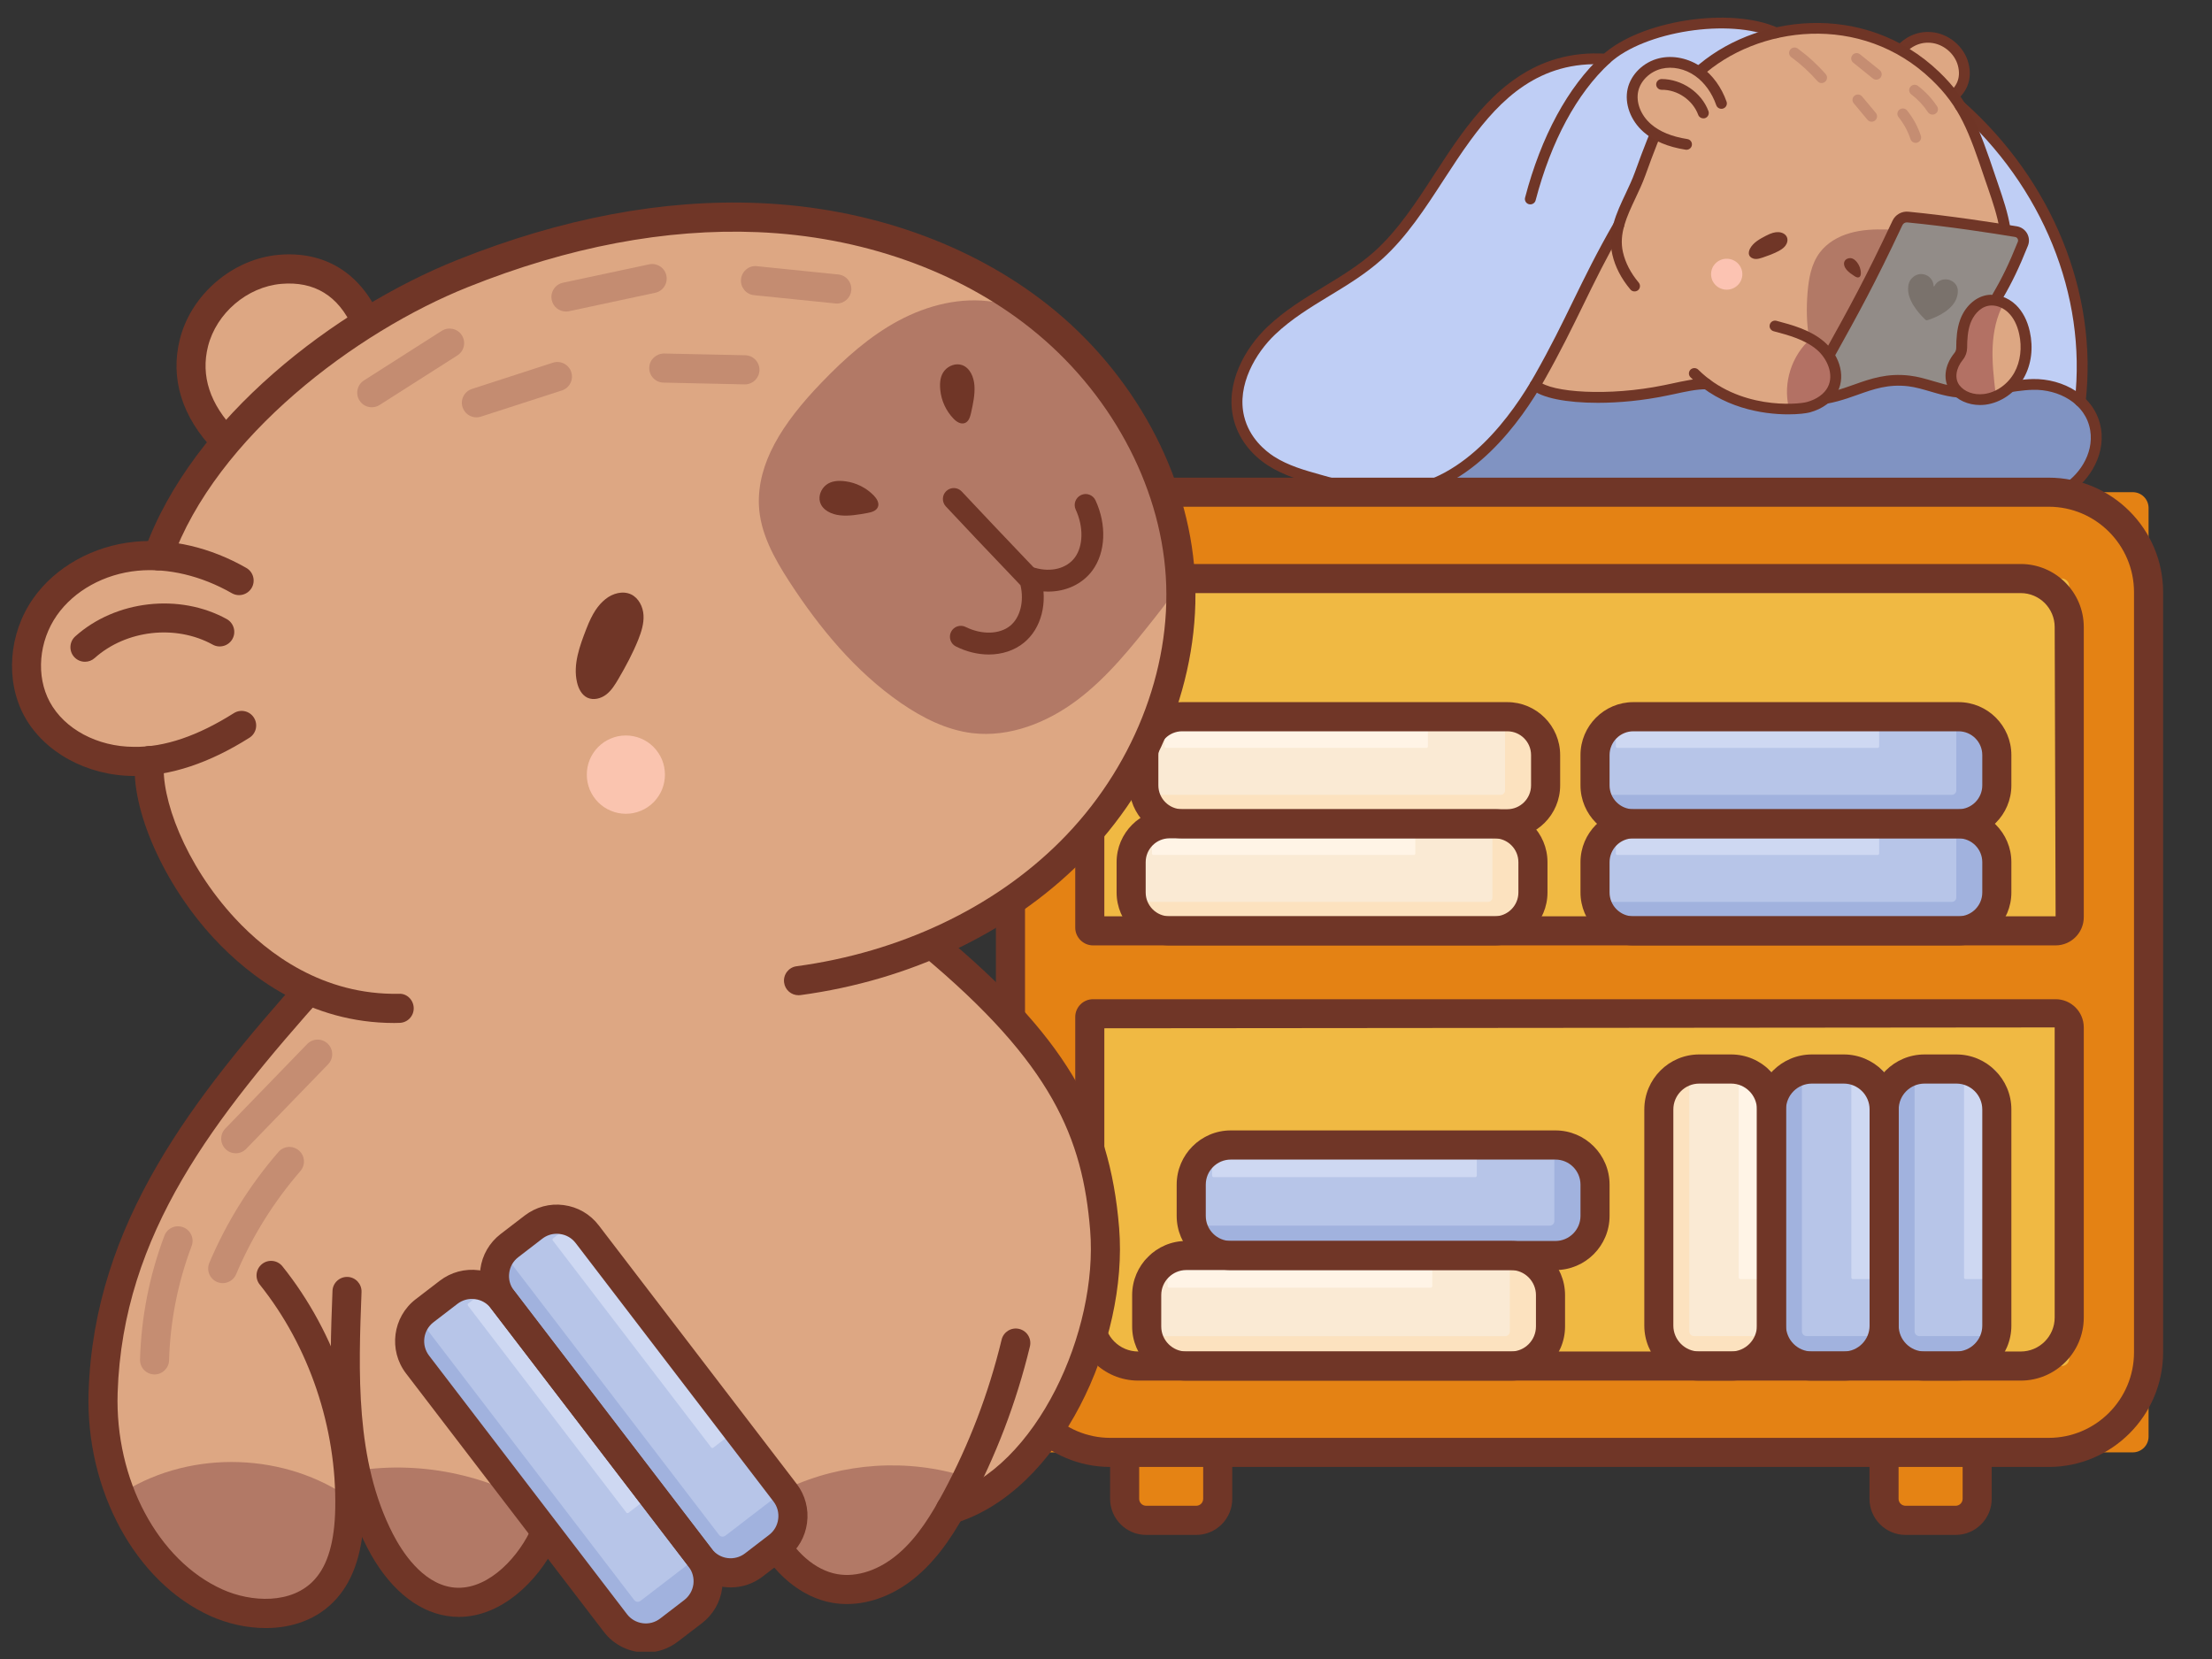 <svg xmlns="http://www.w3.org/2000/svg" xmlns:xlink="http://www.w3.org/1999/xlink" width="200" zoomAndPan="magnify" viewBox="0 0 150 112.5" height="150" preserveAspectRatio="xMidYMid meet" version="1.0"><rect x="0" y="0" width="150" height="112.5" fill="#333333" stroke="none"/><defs><clipPath id="6f2a86acf5"><path d="M 96 23 L 142.793 23 L 142.793 34 L 96 34 Z M 96 23 " clip-rule="nonzero"/></clipPath><clipPath id="76c491cc03"><path d="M 83.059 1 L 121 1 L 121 34 L 83.059 34 Z M 83.059 1 " clip-rule="nonzero"/></clipPath><clipPath id="bfb3aacf3d"><path d="M 96 25 L 142.793 25 L 142.793 34.348 L 96 34.348 Z M 96 25 " clip-rule="nonzero"/></clipPath><clipPath id="999796fdd1"><path d="M 83.059 3 L 111 3 L 111 34 L 83.059 34 Z M 83.059 3 " clip-rule="nonzero"/></clipPath><clipPath id="2bc2ffd05e"><path d="M 67 32 L 146.68 32 L 146.68 100 L 67 100 Z M 67 32 " clip-rule="nonzero"/></clipPath><clipPath id="04f1b6dce0"><path d="M 0.332 36 L 18 36 L 18 53 L 0.332 53 Z M 0.332 36 " clip-rule="nonzero"/></clipPath><clipPath id="cda0ae69b7"><path d="M 9 13.5 L 82 13.5 L 82 68 L 9 68 Z M 9 13.5 " clip-rule="nonzero"/></clipPath><clipPath id="80743dc49c"><path d="M 26 86 L 50 86 L 50 112.004 L 26 112.004 Z M 26 86 " clip-rule="nonzero"/></clipPath></defs><path fill="#dda783" d="M 128.906 3.336 C 129.316 2.836 129.941 2.52 130.59 2.469 C 131.238 2.418 131.902 2.625 132.414 3.023 C 132.949 3.441 133.316 4.078 133.344 4.75 C 133.367 5.422 133.02 6.113 132.426 6.441 C 131.348 5.289 130.141 4.258 128.906 3.336 Z M 128.906 3.336 " fill-opacity="1" fill-rule="nonzero"/><path fill="#703627" d="M 132.172 7.078 C 132.055 7.078 131.938 7.023 131.863 6.914 C 131.754 6.746 131.801 6.52 131.969 6.41 C 132.711 5.926 132.98 5.27 132.773 4.461 C 132.559 3.629 131.773 2.973 130.91 2.902 C 130.145 2.84 129.473 3.184 128.918 3.926 C 128.797 4.086 128.566 4.121 128.402 4 C 128.238 3.879 128.203 3.652 128.324 3.492 C 129.031 2.547 129.945 2.094 130.969 2.176 C 132.137 2.27 133.195 3.156 133.484 4.277 C 133.773 5.391 133.379 6.363 132.375 7.02 C 132.312 7.059 132.242 7.078 132.172 7.078 Z M 132.172 7.078 " fill-opacity="1" fill-rule="nonzero"/><path fill="#dda783" d="M 112.777 21.074 C 111.285 20.164 110.02 18.809 109.645 17.18 C 109.211 15.281 110.504 13.625 111.168 11.789 C 112.383 8.441 113.059 6.777 115.047 4.957 C 119.039 1.301 126.344 0.484 131.195 5.145 C 133.137 7.008 133.777 8.688 134.91 12.062 C 135.531 13.914 136.789 15.598 136.309 17.484 C 135.895 19.105 134.602 20.434 133.789 21.098 C 127.523 23.68 119.59 25.223 112.777 21.074 Z M 112.777 21.074 " fill-opacity="1" fill-rule="nonzero"/><path fill="#bfcef5" d="M 140.188 17.695 C 138.926 13.977 136.586 10.617 133.52 8.129 C 134.355 10.621 135.203 13.145 135.984 15.844 C 136.23 15.812 136.48 15.781 136.719 15.84 C 136.957 15.895 137.188 16.059 137.246 16.297 C 137.301 16.531 137.184 16.766 137.07 16.977 C 136.484 18.066 135.895 19.156 135.309 20.246 C 136.117 20.301 136.828 20.887 137.16 21.617 C 137.492 22.348 137.492 23.191 137.312 23.973 C 137.133 24.754 136.785 25.484 136.438 26.211 C 138.125 26.137 139.996 26.125 141.266 27.23 C 141.309 24.348 141.434 21.363 140.188 17.695 Z M 140.188 17.695 " fill-opacity="1" fill-rule="nonzero"/><g clip-path="url(#6f2a86acf5)"><path fill="#8093c2" d="M 96.449 33.074 C 109.402 34.125 121.496 33.871 135.469 33.973 C 136.969 33.984 138.527 34.012 139.898 33.289 C 141.266 32.57 142.395 30.859 142.105 29.125 C 141.766 27.039 139.664 26.031 137.859 26.07 C 136.055 26.109 134.27 26.812 132.477 26.559 C 131.457 26.41 130.48 25.957 129.461 25.836 C 126.887 25.523 125.566 26.941 122.863 27 C 121.719 27.32 120.5 26.82 119.531 26.137 C 118.562 25.457 117.734 24.582 116.707 23.992 C 114.211 22.555 111.09 23.031 108.258 23.566 C 105.73 24.043 103.152 24.559 100.945 25.855 C 98.734 27.156 96.93 29.414 96.449 33.074 Z M 96.449 33.074 " fill-opacity="1" fill-rule="nonzero"/></g><path fill="#dda783" d="M 112.133 13.105 C 110.492 14.223 109.43 15.984 108.473 17.715 C 106.934 20.5 105.527 23.352 104.254 26.262 C 106.984 27.219 110.023 27.289 112.797 26.453 C 113.312 26.301 113.82 26.113 114.355 26.051 C 114.891 25.988 115.465 26.062 115.891 26.387 C 116.109 26.551 116.41 26.57 116.621 26.742 C 116.828 26.914 117.23 27.156 117.496 27.09 C 117.707 27.035 117.613 26.957 117.746 26.785 C 118.82 25.398 120.164 23.418 118.93 22.168 C 118.402 21.637 116.254 21.094 115.68 20.617 C 114.52 19.652 113.812 18.246 113.441 16.793 C 113.07 15.34 113.008 13.832 112.133 13.105 Z M 112.133 13.105 " fill-opacity="1" fill-rule="nonzero"/><g clip-path="url(#76c491cc03)"><path fill="#bfcef5" d="M 99.094 31.91 C 97.523 33.121 95.488 33.715 93.508 33.539 C 92.453 33.449 91.426 33.148 90.41 32.848 C 89.246 32.508 88.078 32.164 86.992 31.625 C 85.906 31.09 84.895 30.352 84.223 29.352 C 83.426 27.461 83.914 25.305 85.031 23.734 C 86.148 22.16 87.797 21.051 89.422 19.996 C 90.801 19.102 92.199 18.219 93.453 17.152 C 94.711 16.09 95.828 14.832 96.523 13.352 C 98.023 10.98 99.445 8.633 101.445 6.812 C 103.445 4.992 106.137 3.738 108.836 4.035 C 111.961 1.582 116.398 0.922 120.301 2.254 C 117.773 2.723 115.445 4.156 113.906 6.191 C 112.762 7.699 112.062 9.484 111.328 11.223 C 109.332 15.938 106.973 20.492 104.625 25.09 C 103.445 27.723 101.52 30.043 99.094 31.91 Z M 99.094 31.91 " fill-opacity="1" fill-rule="nonzero"/></g><path fill="#b27966" d="M 127.934 15.562 C 127.102 15.539 126.254 15.574 125.453 15.805 C 124.652 16.031 123.895 16.469 123.398 17.133 C 122.824 17.902 122.652 18.891 122.574 19.84 C 122.492 20.867 122.504 21.906 122.676 22.922 C 122.773 23.512 122.938 24.109 123.328 24.566 C 123.977 25.32 125.062 25.496 126.055 25.621 C 127.004 25.742 127.965 25.859 128.914 25.738 C 129.859 25.621 130.812 25.23 131.41 24.492 C 131.824 23.984 132.043 23.344 132.172 22.707 C 132.441 21.344 132.324 19.93 132.051 18.566 C 131.91 17.883 131.719 17.172 131.242 16.656 C 130.539 15.898 129.422 15.605 127.934 15.562 Z M 127.934 15.562 " fill-opacity="1" fill-rule="nonzero"/><path fill="#703627" d="M 129.254 17.762 C 129.09 17.969 128.996 18.234 128.996 18.504 C 128.996 18.613 129.023 18.742 129.125 18.785 C 129.223 18.828 129.332 18.766 129.422 18.707 C 129.613 18.578 129.809 18.449 129.957 18.273 C 130.094 18.109 130.188 17.871 130.086 17.684 C 130.012 17.539 129.836 17.465 129.672 17.48 C 129.508 17.5 129.375 17.609 129.254 17.762 Z M 129.254 17.762 " fill-opacity="1" fill-rule="nonzero"/><path fill="#703627" d="M 125.922 17.777 C 126.09 17.988 126.188 18.25 126.188 18.52 C 126.191 18.629 126.164 18.758 126.062 18.801 C 125.965 18.844 125.852 18.785 125.762 18.727 C 125.57 18.602 125.375 18.473 125.223 18.297 C 125.086 18.137 124.988 17.898 125.086 17.711 C 125.164 17.566 125.34 17.488 125.5 17.504 C 125.664 17.52 125.801 17.629 125.922 17.777 Z M 125.922 17.777 " fill-opacity="1" fill-rule="nonzero"/><path fill="#703627" d="M 128.762 23.781 C 128.23 23.781 127.703 23.441 127.398 22.891 L 127.367 22.832 L 127.359 22.344 C 127.352 21.523 127.344 20.703 127.328 19.977 C 127.324 19.824 127.445 19.699 127.598 19.695 C 127.746 19.699 127.879 19.812 127.879 19.965 C 127.895 20.695 127.906 21.516 127.914 22.34 L 127.918 22.688 C 128.137 23.043 128.496 23.262 128.82 23.23 C 129.168 23.203 129.5 22.898 129.652 22.473 C 129.703 22.332 129.859 22.258 130.004 22.305 C 130.148 22.355 130.223 22.512 130.172 22.656 C 129.949 23.289 129.438 23.727 128.871 23.777 C 128.836 23.781 128.797 23.781 128.762 23.781 Z M 128.762 23.781 " fill-opacity="1" fill-rule="nonzero"/><path fill="#703627" d="M 126.555 23.695 C 126.488 23.695 126.418 23.691 126.348 23.68 C 125.793 23.59 125.285 23.117 125.055 22.477 C 125.004 22.336 125.082 22.18 125.227 22.129 C 125.367 22.078 125.527 22.152 125.578 22.297 C 125.738 22.742 126.082 23.082 126.438 23.141 C 126.781 23.195 127.141 22.996 127.348 22.625 C 127.422 22.492 127.59 22.445 127.727 22.52 C 127.859 22.594 127.906 22.762 127.832 22.895 C 127.547 23.398 127.059 23.695 126.555 23.695 Z M 126.555 23.695 " fill-opacity="1" fill-rule="nonzero"/><path fill="#fcc3b2" d="M 118.152 18.594 C 118.152 18.734 118.125 18.867 118.07 18.996 C 118.016 19.125 117.941 19.238 117.84 19.336 C 117.742 19.434 117.625 19.512 117.496 19.562 C 117.367 19.617 117.23 19.645 117.09 19.645 C 116.949 19.645 116.816 19.617 116.684 19.562 C 116.555 19.512 116.441 19.434 116.34 19.336 C 116.242 19.238 116.164 19.125 116.109 18.996 C 116.059 18.867 116.031 18.734 116.031 18.594 C 116.031 18.453 116.059 18.32 116.109 18.191 C 116.164 18.062 116.242 17.949 116.34 17.852 C 116.441 17.754 116.555 17.68 116.684 17.625 C 116.816 17.57 116.949 17.547 117.09 17.547 C 117.23 17.547 117.367 17.57 117.496 17.625 C 117.625 17.68 117.742 17.754 117.84 17.852 C 117.941 17.949 118.016 18.062 118.07 18.191 C 118.125 18.32 118.152 18.453 118.152 18.594 Z M 118.152 18.594 " fill-opacity="1" fill-rule="nonzero"/><path fill="#703627" d="M 119.742 15.992 C 119.328 16.207 118.895 16.445 118.676 16.852 C 118.602 16.992 118.555 17.164 118.621 17.312 C 118.691 17.465 118.867 17.551 119.035 17.562 C 119.203 17.57 119.371 17.52 119.531 17.465 C 119.883 17.348 120.227 17.219 120.559 17.051 C 120.746 16.953 120.938 16.84 121.066 16.672 C 121.195 16.504 121.258 16.27 121.172 16.078 C 121.078 15.863 120.832 15.75 120.598 15.742 C 120.363 15.734 120.125 15.793 119.742 15.992 Z M 119.742 15.992 " fill-opacity="1" fill-rule="nonzero"/><path fill="#928c88" d="M 123.934 24.266 C 125.574 21.305 126.719 19.273 128.668 15.117 C 128.793 14.852 129.074 14.691 129.367 14.719 C 131.879 14.965 134.625 15.367 136.707 15.707 C 137.094 15.773 137.32 16.172 137.176 16.531 C 136.605 17.945 136.152 18.918 135.418 20.172 C 134.641 19.883 133.762 20.457 133.387 21.191 C 133.012 21.93 132.988 22.781 132.875 23.598 C 132.777 24.293 132.609 24.977 132.371 25.637 C 132.266 25.922 132.125 26.23 131.844 26.355 C 131.57 26.473 131.262 26.379 130.973 26.301 C 128.578 25.656 126.047 26.336 123.66 27.016 C 124.426 26.301 124.652 25.078 123.934 24.266 Z M 123.934 24.266 " fill-opacity="1" fill-rule="nonzero"/><g clip-path="url(#bfb3aacf3d)"><path fill="#703627" d="M 136.117 34.34 C 135.93 34.34 135.746 34.34 135.559 34.336 L 135.465 34.336 C 132.496 34.316 129.617 34.309 126.793 34.305 C 116.426 34.285 106.637 34.266 96.418 33.438 C 96.219 33.422 96.066 33.246 96.082 33.043 C 96.098 32.844 96.277 32.691 96.48 32.711 C 106.664 33.535 116.441 33.555 126.793 33.574 C 129.617 33.582 132.504 33.586 135.473 33.605 L 135.562 33.609 C 136.988 33.617 138.465 33.629 139.723 32.969 C 140.902 32.348 142.012 30.812 141.742 29.184 C 141.438 27.332 139.562 26.391 137.867 26.434 C 137.156 26.449 136.422 26.578 135.707 26.699 C 134.641 26.887 133.539 27.078 132.422 26.918 C 131.906 26.844 131.402 26.695 130.914 26.551 C 130.398 26.402 129.914 26.258 129.418 26.195 C 128.055 26.031 127.047 26.387 125.984 26.766 C 125.102 27.078 124.191 27.402 123.012 27.484 C 122.809 27.496 122.633 27.344 122.617 27.145 C 122.605 26.941 122.758 26.77 122.961 26.754 C 124.039 26.68 124.898 26.375 125.734 26.078 C 126.832 25.688 127.973 25.285 129.508 25.473 C 130.062 25.539 130.605 25.699 131.125 25.852 C 131.609 25.996 132.062 26.129 132.527 26.195 C 133.527 26.34 134.523 26.164 135.582 25.98 C 136.32 25.855 137.086 25.723 137.852 25.703 C 139.867 25.668 142.098 26.805 142.473 29.066 C 142.793 31.031 141.477 32.875 140.07 33.613 C 138.82 34.27 137.457 34.34 136.117 34.34 Z M 136.117 34.34 " fill-opacity="1" fill-rule="nonzero"/></g><path fill="#703627" d="M 108.348 27.316 C 106.25 27.316 104.52 26.992 103.855 26.379 C 103.703 26.242 103.695 26.012 103.836 25.863 C 103.973 25.715 104.207 25.707 104.355 25.844 C 105.188 26.609 109.07 26.898 112.836 26.121 C 113.008 26.086 113.184 26.051 113.359 26.012 C 114.16 25.84 114.988 25.652 115.727 25.668 C 115.93 25.668 116.094 25.836 116.09 26.035 C 116.09 26.238 115.93 26.398 115.719 26.398 C 115.066 26.383 114.277 26.562 113.516 26.727 C 113.34 26.762 113.164 26.801 112.988 26.836 C 111.422 27.16 109.797 27.316 108.348 27.316 Z M 108.348 27.316 " fill-opacity="1" fill-rule="nonzero"/><path fill="#703627" d="M 141.066 27.574 C 141.051 27.574 141.039 27.574 141.023 27.574 C 140.82 27.551 140.676 27.371 140.699 27.172 C 141.508 20.02 138.516 12.652 132.688 7.465 C 132.535 7.332 132.523 7.102 132.66 6.949 C 132.797 6.801 133.027 6.789 133.18 6.922 C 139.184 12.266 142.27 19.867 141.43 27.25 C 141.41 27.438 141.25 27.574 141.066 27.574 Z M 141.066 27.574 " fill-opacity="1" fill-rule="nonzero"/><path fill="#703627" d="M 103.773 13.859 C 103.742 13.859 103.711 13.855 103.68 13.848 C 103.484 13.797 103.367 13.598 103.418 13.402 C 104.512 9.234 106.324 5.895 108.656 3.742 C 111.219 1.379 117.348 0.43 120.582 1.895 C 120.766 1.98 120.848 2.195 120.762 2.379 C 120.68 2.562 120.457 2.645 120.273 2.559 C 117.316 1.219 111.5 2.117 109.156 4.277 C 106.93 6.336 105.191 9.555 104.133 13.586 C 104.09 13.75 103.938 13.859 103.773 13.859 Z M 103.773 13.859 " fill-opacity="1" fill-rule="nonzero"/><g clip-path="url(#999796fdd1)"><path fill="#703627" d="M 94.152 33.781 C 92.5 33.781 90.891 33.328 89.324 32.887 C 88.207 32.574 87.051 32.246 86 31.574 C 84.789 30.797 83.957 29.676 83.648 28.406 C 83.059 25.977 84.449 23.586 85.949 22.16 C 87.117 21.051 88.461 20.234 89.762 19.445 C 90.941 18.73 92.16 17.988 93.219 17.039 C 94.805 15.609 96.062 13.68 97.273 11.809 C 97.867 10.898 98.48 9.953 99.129 9.07 C 101.113 6.371 104.02 3.316 108.93 3.645 C 109.133 3.66 109.289 3.832 109.273 4.035 C 109.262 4.234 109.086 4.391 108.883 4.375 C 104.355 4.074 101.715 6.797 99.727 9.5 C 99.09 10.367 98.484 11.301 97.895 12.203 C 96.656 14.113 95.375 16.086 93.715 17.578 C 92.605 18.574 91.355 19.332 90.145 20.066 C 88.879 20.836 87.57 21.629 86.461 22.688 C 85.172 23.914 83.848 26.105 84.367 28.238 C 84.723 29.699 85.793 30.57 86.398 30.961 C 87.359 31.574 88.461 31.887 89.527 32.184 C 91.281 32.68 93.094 33.188 94.895 33.016 C 99.395 32.582 102.586 28.066 104.086 25.414 C 105.156 23.527 105.93 21.941 106.676 20.41 C 107.469 18.789 108.285 17.113 109.445 15.102 C 109.547 14.926 109.773 14.863 109.949 14.965 C 110.125 15.062 110.188 15.285 110.086 15.461 C 108.941 17.453 108.125 19.117 107.34 20.73 C 106.586 22.27 105.809 23.863 104.73 25.77 C 103.16 28.547 99.801 33.277 94.965 33.742 C 94.691 33.766 94.422 33.781 94.152 33.781 Z M 94.152 33.781 " fill-opacity="1" fill-rule="nonzero"/></g><path fill="#703627" d="M 123.934 24.629 C 123.871 24.629 123.812 24.613 123.754 24.586 C 123.578 24.488 123.512 24.266 123.609 24.09 L 123.801 23.746 C 125.348 20.957 126.469 18.945 128.336 14.965 C 128.527 14.559 128.957 14.312 129.406 14.355 C 132.25 14.633 135.238 15.098 136.77 15.348 C 137.062 15.398 137.312 15.57 137.461 15.828 C 137.605 16.086 137.629 16.391 137.516 16.668 C 136.914 18.168 136.445 19.145 135.789 20.27 C 135.684 20.445 135.461 20.504 135.285 20.402 C 135.105 20.301 135.047 20.078 135.148 19.902 C 135.793 18.801 136.234 17.883 136.832 16.398 C 136.871 16.301 136.84 16.227 136.816 16.188 C 136.797 16.148 136.746 16.086 136.648 16.07 C 135.129 15.816 132.156 15.355 129.332 15.082 C 129.195 15.07 129.062 15.145 129.004 15.273 C 127.125 19.277 126 21.297 124.445 24.098 L 124.258 24.441 C 124.188 24.562 124.062 24.629 123.934 24.629 Z M 123.934 24.629 " fill-opacity="1" fill-rule="nonzero"/><path fill="#7a726c" d="M 129.57 18.957 C 129.773 18.688 130.105 18.523 130.457 18.602 C 130.848 18.688 131.113 19.023 131.121 19.398 C 131.121 19.422 131.156 19.43 131.168 19.41 C 131.336 19.07 131.719 18.879 132.109 18.961 C 132.449 19.035 132.723 19.305 132.758 19.629 C 132.793 19.969 132.676 20.258 132.598 20.402 C 132.164 21.219 131.012 21.617 130.703 21.711 C 130.652 21.727 130.602 21.715 130.566 21.68 C 130.328 21.461 129.477 20.609 129.398 19.746 C 129.387 19.605 129.367 19.227 129.57 18.957 Z M 129.57 18.957 " fill-opacity="1" fill-rule="nonzero"/><path fill="#dda783" d="M 116.918 26.855 C 118.215 27.453 119.68 27.594 121.109 27.586 C 121.711 27.582 122.32 27.551 122.883 27.344 C 123.383 27.16 123.836 26.832 124.145 26.402 C 124.387 26.062 124.543 25.641 124.484 25.227 C 124.426 24.824 124.176 24.477 123.914 24.164 C 122.977 23.051 121.707 22.133 120.254 21.969 C 120.102 21.949 119.941 21.941 119.809 22.012 C 119.68 22.078 119.598 22.207 119.52 22.328 C 119.156 22.914 118.844 23.527 118.527 24.141 C 118.07 25.027 117.617 25.914 116.918 26.855 Z M 116.918 26.855 " fill-opacity="1" fill-rule="nonzero"/><path fill="#b37164" d="M 122.805 22.953 C 121.5 24.086 120.898 25.957 121.301 27.629 C 122.051 27.793 122.879 27.664 123.504 27.219 C 124.133 26.773 124.527 26 124.449 25.242 C 124.395 24.738 124.148 24.266 123.828 23.871 C 123.508 23.477 123.113 23.145 122.805 22.953 Z M 122.805 22.953 " fill-opacity="1" fill-rule="nonzero"/><path fill="#703627" d="M 121.262 28.098 C 119.543 28.098 116.746 27.672 114.637 25.582 C 114.492 25.441 114.492 25.211 114.637 25.066 C 114.781 24.926 115.016 24.926 115.16 25.066 C 117.898 27.781 121.863 27.441 122.531 27.262 C 123.191 27.082 123.707 26.715 123.949 26.246 C 124.391 25.383 123.891 24.293 123.195 23.707 C 122.387 23.023 121.262 22.723 120.273 22.461 C 120.074 22.406 119.957 22.207 120.012 22.012 C 120.066 21.816 120.266 21.703 120.465 21.754 C 121.531 22.039 122.738 22.359 123.676 23.152 C 124.609 23.941 125.227 25.371 124.605 26.578 C 124.27 27.227 123.586 27.734 122.727 27.965 C 122.508 28.023 121.977 28.098 121.262 28.098 Z M 121.262 28.098 " fill-opacity="1" fill-rule="nonzero"/><path fill="#b37164" d="M 132.82 24.164 C 132.953 24 133.023 23.797 133.023 23.586 C 133.031 22.984 133.062 22.379 133.266 21.816 C 133.508 21.141 134.043 20.523 134.75 20.383 C 135.359 20.258 136.004 20.512 136.449 20.941 C 136.891 21.371 137.148 21.957 137.285 22.559 C 137.5 23.523 137.406 24.566 136.926 25.434 C 136.449 26.297 135.566 26.957 134.578 27.082 C 133.832 27.176 133.012 26.93 132.57 26.332 C 132.168 25.785 132.191 24.938 132.82 24.164 Z M 132.82 24.164 " fill-opacity="1" fill-rule="nonzero"/><path fill="#dda783" d="M 135.902 20.535 C 135.383 21.445 135.168 22.504 135.125 23.547 C 135.082 24.594 135.203 25.637 135.324 26.676 C 136.453 26.137 137.258 24.996 137.387 23.766 C 137.516 22.535 136.961 21.254 135.902 20.535 Z M 135.902 20.535 " fill-opacity="1" fill-rule="nonzero"/><path fill="#703627" d="M 134.266 27.465 C 133.457 27.465 132.699 27.125 132.273 26.547 C 131.734 25.816 131.836 24.793 132.535 23.934 C 132.613 23.84 132.656 23.715 132.656 23.582 C 132.66 22.969 132.695 22.312 132.918 21.695 C 133.234 20.82 133.906 20.18 134.676 20.023 C 135.367 19.887 136.145 20.137 136.707 20.68 C 137.16 21.121 137.477 21.727 137.645 22.48 C 137.891 23.59 137.754 24.699 137.25 25.609 C 136.699 26.609 135.691 27.312 134.621 27.445 C 134.504 27.457 134.383 27.465 134.266 27.465 Z M 135.066 20.715 C 134.984 20.715 134.902 20.723 134.824 20.738 C 134.203 20.863 133.793 21.441 133.613 21.938 C 133.43 22.457 133.398 23.039 133.395 23.59 C 133.391 23.883 133.289 24.168 133.109 24.391 C 132.629 24.984 132.531 25.66 132.867 26.117 C 133.203 26.566 133.855 26.805 134.531 26.719 C 135.367 26.617 136.16 26.055 136.602 25.258 C 137.012 24.516 137.129 23.562 136.922 22.637 C 136.789 22.035 136.535 21.535 136.188 21.203 C 135.871 20.891 135.457 20.715 135.066 20.715 Z M 135.066 20.715 " fill-opacity="1" fill-rule="nonzero"/><path fill="#6f3526" d="M 110.84 19.762 C 110.734 19.762 110.629 19.719 110.559 19.629 C 109.938 18.891 109.527 18.094 109.336 17.262 C 108.992 15.77 109.621 14.434 110.23 13.145 C 110.457 12.664 110.691 12.164 110.871 11.668 C 112.059 8.387 112.773 6.59 114.848 4.691 C 118.895 0.98 126.414 0 131.504 4.883 C 133.527 6.828 134.203 8.645 135.312 11.949 L 135.496 12.488 C 135.824 13.453 136.168 14.449 136.324 15.461 C 136.355 15.66 136.219 15.844 136.016 15.875 C 135.816 15.906 135.625 15.77 135.598 15.57 C 135.449 14.625 135.117 13.66 134.797 12.723 L 134.609 12.18 C 133.508 8.895 132.895 7.234 130.988 5.406 C 126.211 0.82 119.148 1.742 115.348 5.227 C 113.398 7.012 112.746 8.656 111.566 11.914 C 111.375 12.441 111.133 12.957 110.898 13.453 C 110.316 14.688 109.77 15.852 110.055 17.098 C 110.219 17.82 110.582 18.516 111.125 19.164 C 111.254 19.32 111.234 19.551 111.078 19.68 C 111.008 19.734 110.926 19.762 110.84 19.762 Z M 110.84 19.762 " fill-opacity="1" fill-rule="nonzero"/><path fill="#dda783" d="M 116.793 7.133 C 116.492 6.301 115.992 5.527 115.281 4.992 C 114.574 4.457 113.648 4.176 112.773 4.332 C 111.895 4.488 111.094 5.109 110.824 5.949 C 110.578 6.715 110.789 7.582 111.258 8.238 C 111.73 8.895 112.434 9.359 113.184 9.668 C 113.711 9.891 114.293 10.043 114.855 9.934 C 115.445 9.82 115.961 9.426 116.277 8.918 C 116.594 8.41 117.02 7.766 116.793 7.133 Z M 116.793 7.133 " fill-opacity="1" fill-rule="nonzero"/><path fill="#703627" d="M 114.363 10.156 C 114.348 10.156 114.328 10.152 114.309 10.152 C 113.109 9.965 112.152 9.562 111.461 8.957 C 110.57 8.18 110.145 7.023 110.375 6.016 C 110.598 5.035 111.453 4.207 112.5 3.953 C 113.445 3.723 114.527 3.949 115.387 4.559 C 116.137 5.09 116.738 5.922 117.082 6.895 C 117.148 7.086 117.047 7.293 116.852 7.359 C 116.66 7.426 116.449 7.324 116.383 7.133 C 116.094 6.301 115.586 5.598 114.957 5.152 C 114.27 4.664 113.418 4.48 112.676 4.66 C 111.895 4.852 111.258 5.461 111.094 6.176 C 110.922 6.93 111.258 7.805 111.949 8.41 C 112.531 8.922 113.367 9.266 114.422 9.43 C 114.625 9.461 114.762 9.648 114.73 9.848 C 114.699 10.027 114.543 10.156 114.363 10.156 Z M 114.363 10.156 " fill-opacity="1" fill-rule="nonzero"/><path fill="#703627" d="M 115.508 8.027 C 115.355 8.027 115.215 7.938 115.16 7.789 C 114.793 6.793 113.754 6.07 112.684 6.09 C 112.477 6.09 112.312 5.93 112.309 5.73 C 112.309 5.527 112.473 5.363 112.676 5.359 C 114.047 5.363 115.383 6.262 115.855 7.539 C 115.922 7.727 115.824 7.938 115.633 8.008 C 115.594 8.02 115.551 8.027 115.508 8.027 Z M 115.508 8.027 " fill-opacity="1" fill-rule="nonzero"/><path fill="#c58d72" d="M 123.523 5.633 C 123.422 5.633 123.32 5.59 123.246 5.504 C 122.719 4.902 122.121 4.355 121.473 3.879 C 121.309 3.762 121.273 3.531 121.395 3.371 C 121.516 3.207 121.746 3.172 121.91 3.293 C 122.605 3.801 123.242 4.383 123.805 5.027 C 123.938 5.18 123.922 5.41 123.766 5.543 C 123.695 5.602 123.609 5.633 123.523 5.633 Z M 123.523 5.633 " fill-opacity="1" fill-rule="nonzero"/><path fill="#c58d72" d="M 127.234 5.402 C 127.152 5.402 127.07 5.375 127 5.32 L 125.668 4.246 C 125.512 4.121 125.488 3.891 125.617 3.734 C 125.746 3.578 125.977 3.555 126.133 3.684 L 127.465 4.754 C 127.625 4.883 127.648 5.113 127.52 5.27 C 127.445 5.355 127.34 5.402 127.234 5.402 Z M 127.234 5.402 " fill-opacity="1" fill-rule="nonzero"/><path fill="#c58d72" d="M 126.918 8.254 C 126.812 8.254 126.707 8.207 126.637 8.121 L 125.707 7.008 C 125.574 6.852 125.598 6.621 125.754 6.492 C 125.914 6.363 126.145 6.387 126.273 6.543 L 127.203 7.656 C 127.332 7.812 127.312 8.039 127.152 8.168 C 127.086 8.227 127.004 8.254 126.918 8.254 Z M 126.918 8.254 " fill-opacity="1" fill-rule="nonzero"/><path fill="#c58d72" d="M 131.047 7.773 C 130.93 7.773 130.812 7.715 130.738 7.609 C 130.434 7.145 130.051 6.738 129.609 6.402 C 129.445 6.277 129.418 6.051 129.543 5.891 C 129.668 5.73 129.898 5.699 130.059 5.824 C 130.566 6.211 131.004 6.676 131.355 7.207 C 131.469 7.375 131.422 7.602 131.25 7.711 C 131.188 7.754 131.117 7.773 131.047 7.773 Z M 131.047 7.773 " fill-opacity="1" fill-rule="nonzero"/><path fill="#c58d72" d="M 129.906 9.688 C 129.75 9.688 129.605 9.59 129.555 9.434 C 129.375 8.895 129.105 8.391 128.746 7.945 C 128.617 7.789 128.645 7.559 128.805 7.434 C 128.965 7.309 129.195 7.332 129.324 7.492 C 129.738 8.004 130.051 8.586 130.258 9.211 C 130.32 9.402 130.211 9.609 130.02 9.668 C 129.98 9.684 129.941 9.688 129.906 9.688 Z M 129.906 9.688 " fill-opacity="1" fill-rule="nonzero"/><path fill="#e58314" d="M 76.262 102.906 L 76.262 96.773 L 82.578 96.773 L 82.578 102.906 C 82.578 103.012 82.492 103.098 82.387 103.098 L 76.453 103.098 C 76.348 103.098 76.262 103.012 76.262 102.906 Z M 76.262 102.906 " fill-opacity="1" fill-rule="nonzero"/><path fill="#e58314" d="M 127.762 102.906 L 127.762 96.773 L 134.074 96.773 L 134.074 102.906 C 134.074 103.012 133.988 103.098 133.887 103.098 L 127.949 103.098 C 127.844 103.098 127.762 103.012 127.762 102.906 Z M 127.762 102.906 " fill-opacity="1" fill-rule="nonzero"/><path fill="#e48214" d="M 68.52 97.418 L 68.52 34.449 C 68.52 33.855 69 33.375 69.594 33.375 L 144.625 33.375 C 145.219 33.375 145.699 33.855 145.699 34.449 L 145.699 97.418 C 145.699 98.008 145.219 98.488 144.625 98.488 L 69.594 98.488 C 69 98.488 68.52 98.008 68.52 97.418 Z M 68.52 97.418 " fill-opacity="1" fill-rule="nonzero"/><path fill="#f0b943" d="M 73.898 63.121 L 73.898 39.754 C 73.898 39.465 74.133 39.23 74.422 39.23 L 139.797 39.23 C 140.086 39.23 140.32 39.465 140.32 39.754 L 140.32 63.121 Z M 73.898 63.121 " fill-opacity="1" fill-rule="nonzero"/><path fill="#f0b943" d="M 73.898 92.113 L 73.898 68.742 L 140.32 68.742 L 140.32 92.113 C 140.32 92.402 140.086 92.633 139.797 92.633 L 74.422 92.633 C 74.133 92.633 73.898 92.402 73.898 92.113 Z M 73.898 92.113 " fill-opacity="1" fill-rule="nonzero"/><path fill="#a1b2de" d="M 108.164 62.711 L 108.164 56.273 C 108.164 56.047 108.348 55.863 108.574 55.863 L 134.996 55.863 C 135.223 55.863 135.406 56.047 135.406 56.273 L 135.406 62.711 C 135.406 62.938 135.223 63.121 134.996 63.121 L 108.574 63.121 C 108.348 63.121 108.164 62.938 108.164 62.711 Z M 108.164 62.711 " fill-opacity="1" fill-rule="nonzero"/><path fill="#b7c5e8" d="M 108.164 60.859 L 108.164 56.164 C 108.164 55.996 108.297 55.863 108.461 55.863 L 132.359 55.863 C 132.523 55.863 132.66 55.996 132.66 56.164 L 132.66 60.859 C 132.66 61.027 132.523 61.16 132.359 61.16 L 108.461 61.16 C 108.297 61.16 108.164 61.027 108.164 60.859 Z M 108.164 60.859 " fill-opacity="1" fill-rule="nonzero"/><path fill="#ced8f2" d="M 109.574 57.875 L 109.574 56.309 C 109.574 56.254 109.617 56.207 109.672 56.207 L 127.332 56.207 C 127.387 56.207 127.43 56.254 127.43 56.309 L 127.43 57.875 C 127.43 57.93 127.387 57.977 127.332 57.977 L 109.672 57.977 C 109.617 57.977 109.574 57.93 109.574 57.875 Z M 109.574 57.875 " fill-opacity="1" fill-rule="nonzero"/><path fill="#a1b2de" d="M 108.164 55.449 L 108.164 49.012 C 108.164 48.785 108.348 48.602 108.574 48.602 L 134.996 48.602 C 135.223 48.602 135.406 48.785 135.406 49.012 L 135.406 55.449 C 135.406 55.676 135.223 55.863 134.996 55.863 L 108.574 55.863 C 108.348 55.863 108.164 55.676 108.164 55.449 Z M 108.164 55.449 " fill-opacity="1" fill-rule="nonzero"/><path fill="#b7c5e8" d="M 108.164 53.598 L 108.164 48.902 C 108.164 48.734 108.297 48.602 108.461 48.602 L 132.359 48.602 C 132.523 48.602 132.66 48.734 132.66 48.902 L 132.66 53.598 C 132.66 53.766 132.523 53.898 132.359 53.898 L 108.461 53.898 C 108.297 53.898 108.164 53.766 108.164 53.598 Z M 108.164 53.598 " fill-opacity="1" fill-rule="nonzero"/><path fill="#ced8f2" d="M 109.574 50.613 L 109.574 49.047 C 109.574 48.992 109.617 48.949 109.672 48.949 L 127.332 48.949 C 127.387 48.949 127.43 48.992 127.43 49.047 L 127.43 50.613 C 127.43 50.668 127.387 50.715 127.332 50.715 L 109.672 50.715 C 109.617 50.715 109.574 50.668 109.574 50.613 Z M 109.574 50.613 " fill-opacity="1" fill-rule="nonzero"/><path fill="#fce2bf" d="M 77.758 92.211 L 77.758 85.566 C 77.758 85.328 77.949 85.141 78.184 85.141 L 104.719 85.141 C 104.953 85.141 105.145 85.328 105.145 85.566 L 105.145 92.211 C 105.145 92.445 104.953 92.633 104.719 92.633 L 78.184 92.633 C 77.949 92.633 77.758 92.445 77.758 92.211 Z M 77.758 92.211 " fill-opacity="1" fill-rule="nonzero"/><path fill="#faead4" d="M 77.758 90.297 L 77.758 85.449 C 77.758 85.277 77.898 85.141 78.07 85.141 L 102.074 85.141 C 102.242 85.141 102.383 85.277 102.383 85.449 L 102.383 90.297 C 102.383 90.469 102.242 90.609 102.074 90.609 L 78.07 90.609 C 77.898 90.609 77.758 90.469 77.758 90.297 Z M 77.758 90.297 " fill-opacity="1" fill-rule="nonzero"/><path fill="#fff4e6" d="M 79.176 87.219 L 79.176 85.602 C 79.176 85.543 79.223 85.496 79.281 85.496 L 97.023 85.496 C 97.082 85.496 97.125 85.543 97.125 85.602 L 97.125 87.219 C 97.125 87.273 97.082 87.32 97.023 87.32 L 79.281 87.32 C 79.223 87.32 79.176 87.273 79.176 87.219 Z M 79.176 87.219 " fill-opacity="1" fill-rule="nonzero"/><path fill="#a1b2de" d="M 80.777 84.715 L 80.777 78.07 C 80.777 77.836 80.969 77.645 81.203 77.645 L 107.738 77.645 C 107.973 77.645 108.164 77.836 108.164 78.07 L 108.164 84.715 C 108.164 84.949 107.973 85.141 107.738 85.141 L 81.203 85.141 C 80.969 85.141 80.777 84.949 80.777 84.715 Z M 80.777 84.715 " fill-opacity="1" fill-rule="nonzero"/><path fill="#b7c5e8" d="M 80.777 82.805 L 80.777 77.953 C 80.777 77.785 80.918 77.645 81.086 77.645 L 105.09 77.645 C 105.262 77.645 105.402 77.785 105.402 77.953 L 105.402 82.805 C 105.402 82.977 105.262 83.113 105.09 83.113 L 81.086 83.113 C 80.918 83.113 80.777 82.977 80.777 82.805 Z M 80.777 82.805 " fill-opacity="1" fill-rule="nonzero"/><path fill="#ced8f2" d="M 82.195 79.723 L 82.195 78.105 C 82.195 78.047 82.242 78.004 82.301 78.004 L 100.043 78.004 C 100.098 78.004 100.145 78.047 100.145 78.105 L 100.145 79.723 C 100.145 79.777 100.098 79.824 100.043 79.824 L 82.301 79.824 C 82.242 79.824 82.195 79.777 82.195 79.723 Z M 82.195 79.723 " fill-opacity="1" fill-rule="nonzero"/><path fill="#fce2bf" d="M 76.707 62.711 L 76.707 56.273 C 76.707 56.047 76.891 55.863 77.117 55.863 L 103.539 55.863 C 103.766 55.863 103.949 56.047 103.949 56.273 L 103.949 62.711 C 103.949 62.938 103.766 63.121 103.539 63.121 L 77.117 63.121 C 76.891 63.121 76.707 62.938 76.707 62.711 Z M 76.707 62.711 " fill-opacity="1" fill-rule="nonzero"/><path fill="#faead4" d="M 76.707 60.859 L 76.707 56.164 C 76.707 55.996 76.84 55.863 77.008 55.863 L 100.902 55.863 C 101.07 55.863 101.203 55.996 101.203 56.164 L 101.203 60.859 C 101.203 61.027 101.07 61.16 100.902 61.16 L 77.008 61.16 C 76.84 61.16 76.707 61.027 76.707 60.859 Z M 76.707 60.859 " fill-opacity="1" fill-rule="nonzero"/><path fill="#fff4e6" d="M 78.117 57.875 L 78.117 56.309 C 78.117 56.254 78.16 56.207 78.219 56.207 L 95.875 56.207 C 95.93 56.207 95.977 56.254 95.977 56.309 L 95.977 57.875 C 95.977 57.93 95.93 57.977 95.875 57.977 L 78.219 57.977 C 78.16 57.977 78.117 57.93 78.117 57.875 Z M 78.117 57.875 " fill-opacity="1" fill-rule="nonzero"/><path fill="#fce2bf" d="M 77.562 55.449 L 77.562 49.012 C 77.562 48.785 77.75 48.602 77.977 48.602 L 104.398 48.602 C 104.625 48.602 104.809 48.785 104.809 49.012 L 104.809 55.449 C 104.809 55.676 104.625 55.863 104.398 55.863 L 77.977 55.863 C 77.75 55.863 77.562 55.676 77.562 55.449 Z M 77.562 55.449 " fill-opacity="1" fill-rule="nonzero"/><path fill="#faead4" d="M 77.562 53.598 L 77.562 48.902 C 77.562 48.734 77.699 48.602 77.863 48.602 L 101.762 48.602 C 101.926 48.602 102.062 48.734 102.062 48.902 L 102.062 53.598 C 102.062 53.766 101.926 53.898 101.762 53.898 L 77.863 53.898 C 77.699 53.898 77.562 53.766 77.562 53.598 Z M 77.562 53.598 " fill-opacity="1" fill-rule="nonzero"/><path fill="#fff4e6" d="M 78.977 50.613 L 78.977 49.047 C 78.977 48.992 79.02 48.949 79.074 48.949 L 96.734 48.949 C 96.789 48.949 96.832 48.992 96.832 49.047 L 96.832 50.613 C 96.832 50.668 96.789 50.715 96.734 50.715 L 79.074 50.715 C 79.02 50.715 78.977 50.668 78.977 50.613 Z M 78.977 50.613 " fill-opacity="1" fill-rule="nonzero"/><path fill="#fce2bf" d="M 112.922 72.492 L 119.695 72.492 C 119.934 72.492 120.129 72.688 120.129 72.926 L 120.129 92.199 C 120.129 92.441 119.934 92.633 119.695 92.633 L 112.922 92.633 C 112.684 92.633 112.488 92.441 112.488 92.199 L 112.488 72.926 C 112.488 72.688 112.684 72.492 112.922 72.492 Z M 112.922 72.492 " fill-opacity="1" fill-rule="nonzero"/><path fill="#faead4" d="M 114.871 72.492 L 119.812 72.492 C 119.984 72.492 120.129 72.633 120.129 72.809 L 120.129 90.285 C 120.129 90.461 119.984 90.602 119.812 90.602 L 114.871 90.602 C 114.695 90.602 114.555 90.461 114.555 90.285 L 114.555 72.809 C 114.555 72.633 114.695 72.492 114.871 72.492 Z M 114.871 72.492 " fill-opacity="1" fill-rule="nonzero"/><path fill="#fff4e6" d="M 118.012 73.535 L 119.656 73.535 C 119.715 73.535 119.762 73.582 119.762 73.641 L 119.762 86.633 C 119.762 86.691 119.715 86.738 119.656 86.738 L 118.012 86.738 C 117.953 86.738 117.906 86.691 117.906 86.633 L 117.906 73.641 C 117.906 73.582 117.953 73.535 118.012 73.535 Z M 118.012 73.535 " fill-opacity="1" fill-rule="nonzero"/><path fill="#a1b2de" d="M 120.562 72.492 L 127.336 72.492 C 127.574 72.492 127.766 72.688 127.766 72.926 L 127.766 92.199 C 127.766 92.441 127.574 92.633 127.336 92.633 L 120.562 92.633 C 120.32 92.633 120.129 92.441 120.129 92.199 L 120.129 72.926 C 120.129 72.688 120.32 72.492 120.562 72.492 Z M 120.562 72.492 " fill-opacity="1" fill-rule="nonzero"/><path fill="#b7c5e8" d="M 122.508 72.492 L 127.453 72.492 C 127.625 72.492 127.766 72.633 127.766 72.809 L 127.766 90.285 C 127.766 90.461 127.625 90.602 127.453 90.602 L 122.508 90.602 C 122.336 90.602 122.191 90.461 122.191 90.285 L 122.191 72.809 C 122.191 72.633 122.336 72.492 122.508 72.492 Z M 122.508 72.492 " fill-opacity="1" fill-rule="nonzero"/><path fill="#ced8f2" d="M 125.648 73.535 L 127.297 73.535 C 127.355 73.535 127.402 73.582 127.402 73.641 L 127.402 86.633 C 127.402 86.691 127.355 86.738 127.297 86.738 L 125.648 86.738 C 125.59 86.738 125.543 86.691 125.543 86.633 L 125.543 73.641 C 125.543 73.582 125.59 73.535 125.648 73.535 Z M 125.648 73.535 " fill-opacity="1" fill-rule="nonzero"/><path fill="#a1b2de" d="M 128.199 72.492 L 134.973 72.492 C 135.215 72.492 135.406 72.688 135.406 72.926 L 135.406 92.199 C 135.406 92.441 135.215 92.633 134.973 92.633 L 128.199 92.633 C 127.961 92.633 127.766 92.441 127.766 92.199 L 127.766 72.926 C 127.766 72.688 127.961 72.492 128.199 72.492 Z M 128.199 72.492 " fill-opacity="1" fill-rule="nonzero"/><path fill="#b7c5e8" d="M 130.148 72.492 L 135.09 72.492 C 135.266 72.492 135.406 72.633 135.406 72.809 L 135.406 90.285 C 135.406 90.461 135.266 90.602 135.09 90.602 L 130.148 90.602 C 129.973 90.602 129.832 90.461 129.832 90.285 L 129.832 72.809 C 129.832 72.633 129.973 72.492 130.148 72.492 Z M 130.148 72.492 " fill-opacity="1" fill-rule="nonzero"/><path fill="#ced8f2" d="M 133.289 73.535 L 134.938 73.535 C 134.996 73.535 135.043 73.582 135.043 73.641 L 135.043 86.633 C 135.043 86.691 134.996 86.738 134.938 86.738 L 133.289 86.738 C 133.23 86.738 133.184 86.691 133.184 86.633 L 133.184 73.641 C 133.184 73.582 133.23 73.535 133.289 73.535 Z M 133.289 73.535 " fill-opacity="1" fill-rule="nonzero"/><path fill="#703627" d="M 81.117 104.086 L 77.723 104.086 C 76.375 104.086 75.277 102.988 75.277 101.637 L 75.277 98.496 L 77.25 98.496 L 77.25 101.637 C 77.25 101.898 77.461 102.109 77.723 102.109 L 81.117 102.109 C 81.379 102.109 81.59 101.898 81.59 101.637 L 81.59 98.566 L 83.562 98.566 L 83.562 101.637 C 83.562 102.988 82.465 104.086 81.117 104.086 Z M 81.117 104.086 " fill-opacity="1" fill-rule="nonzero"/><path fill="#703627" d="M 132.617 104.086 L 129.219 104.086 C 127.871 104.086 126.773 102.988 126.773 101.637 L 126.773 98.645 L 128.746 98.645 L 128.746 101.637 C 128.746 101.898 128.961 102.109 129.219 102.109 L 132.617 102.109 C 132.875 102.109 133.09 101.898 133.09 101.637 L 133.09 98.523 L 135.062 98.523 L 135.062 101.637 C 135.062 102.988 133.965 104.086 132.617 104.086 Z M 132.617 104.086 " fill-opacity="1" fill-rule="nonzero"/><g clip-path="url(#2bc2ffd05e)"><path fill="#703627" d="M 138.926 99.477 L 75.293 99.477 C 71.016 99.477 67.535 95.992 67.535 91.707 L 67.535 40.156 C 67.535 35.875 71.016 32.391 75.293 32.391 L 138.926 32.391 C 143.203 32.391 146.684 35.875 146.684 40.156 L 146.684 91.707 C 146.684 95.992 143.203 99.477 138.926 99.477 Z M 75.293 34.363 C 72.102 34.363 69.508 36.965 69.508 40.156 L 69.508 91.707 C 69.508 94.902 72.102 97.504 75.293 97.504 L 138.926 97.504 C 142.117 97.504 144.711 94.902 144.711 91.707 L 144.711 40.156 C 144.711 36.965 142.117 34.363 138.926 34.363 Z M 75.293 34.363 " fill-opacity="1" fill-rule="nonzero"/></g><path fill="#703627" d="M 139.395 64.109 L 74.121 64.109 C 73.457 64.109 72.914 63.566 72.914 62.902 L 72.914 42.523 C 72.914 40.164 74.832 38.246 77.188 38.246 L 137.031 38.246 C 139.387 38.246 141.305 40.164 141.305 42.523 L 141.305 62.195 C 141.305 63.25 140.449 64.109 139.395 64.109 Z M 74.887 62.137 L 139.395 62.137 L 139.332 42.523 C 139.332 41.254 138.301 40.219 137.031 40.219 L 77.188 40.219 C 75.918 40.219 74.887 41.254 74.887 42.523 Z M 74.887 62.137 " fill-opacity="1" fill-rule="nonzero"/><path fill="#703627" d="M 137.031 93.621 L 77.188 93.621 C 74.832 93.621 72.914 91.703 72.914 89.344 L 72.914 68.965 C 72.914 68.297 73.457 67.758 74.121 67.758 L 139.395 67.758 C 140.449 67.758 141.305 68.613 141.305 69.672 L 141.305 89.344 C 141.305 91.703 139.387 93.621 137.031 93.621 Z M 74.887 69.73 L 74.887 89.344 C 74.887 90.613 75.918 91.648 77.188 91.648 L 137.031 91.648 C 138.301 91.648 139.332 90.613 139.332 89.344 L 139.332 69.672 Z M 74.887 69.73 " fill-opacity="1" fill-rule="nonzero"/><path fill="#703627" d="M 132.809 64.109 L 110.762 64.109 C 108.785 64.109 107.176 62.5 107.176 60.52 L 107.176 58.465 C 107.176 56.484 108.785 54.875 110.762 54.875 L 132.809 54.875 C 134.785 54.875 136.395 56.484 136.395 58.465 L 136.395 60.52 C 136.395 62.5 134.785 64.109 132.809 64.109 Z M 110.762 56.848 C 109.871 56.848 109.148 57.574 109.148 58.465 L 109.148 60.52 C 109.148 61.41 109.871 62.137 110.762 62.137 L 132.809 62.137 C 133.699 62.137 134.422 61.41 134.422 60.52 L 134.422 58.465 C 134.422 57.574 133.699 56.848 132.809 56.848 Z M 110.762 56.848 " fill-opacity="1" fill-rule="nonzero"/><path fill="#703627" d="M 132.809 56.848 L 110.762 56.848 C 108.785 56.848 107.176 55.238 107.176 53.258 L 107.176 51.203 C 107.176 49.223 108.785 47.613 110.762 47.613 L 132.809 47.613 C 134.785 47.613 136.395 49.223 136.395 51.203 L 136.395 53.258 C 136.395 55.238 134.785 56.848 132.809 56.848 Z M 110.762 49.59 C 109.871 49.59 109.148 50.312 109.148 51.203 L 109.148 53.258 C 109.148 54.148 109.871 54.875 110.762 54.875 L 132.809 54.875 C 133.699 54.875 134.422 54.148 134.422 53.258 L 134.422 51.203 C 134.422 50.312 133.699 49.59 132.809 49.59 Z M 110.762 49.59 " fill-opacity="1" fill-rule="nonzero"/><path fill="#703627" d="M 102.461 93.621 L 80.441 93.621 C 78.418 93.621 76.773 91.973 76.773 89.949 L 76.773 87.824 C 76.773 85.801 78.418 84.152 80.441 84.152 L 102.461 84.152 C 104.484 84.152 106.129 85.801 106.129 87.824 L 106.129 89.949 C 106.129 91.973 104.484 93.621 102.461 93.621 Z M 80.441 86.125 C 79.508 86.125 78.746 86.891 78.746 87.824 L 78.746 89.949 C 78.746 90.887 79.508 91.648 80.441 91.648 L 102.461 91.648 C 103.398 91.648 104.156 90.887 104.156 89.949 L 104.156 87.824 C 104.156 86.891 103.398 86.125 102.461 86.125 Z M 80.441 86.125 " fill-opacity="1" fill-rule="nonzero"/><path fill="#703627" d="M 105.48 86.125 L 83.461 86.125 C 81.438 86.125 79.793 84.48 79.793 82.453 L 79.793 80.332 C 79.793 78.305 81.438 76.656 83.461 76.656 L 105.48 76.656 C 107.504 76.656 109.148 78.305 109.148 80.332 L 109.148 82.453 C 109.148 84.48 107.504 86.125 105.48 86.125 Z M 83.461 78.633 C 82.523 78.633 81.766 79.395 81.766 80.332 L 81.766 82.453 C 81.766 83.391 82.523 84.152 83.461 84.152 L 105.48 84.152 C 106.414 84.152 107.176 83.391 107.176 82.453 L 107.176 80.332 C 107.176 79.395 106.414 78.633 105.48 78.633 Z M 83.461 78.633 " fill-opacity="1" fill-rule="nonzero"/><path fill="#703627" d="M 101.352 64.109 L 79.305 64.109 C 77.328 64.109 75.719 62.5 75.719 60.52 L 75.719 58.465 C 75.719 56.484 77.328 54.875 79.305 54.875 L 101.352 54.875 C 103.328 54.875 104.938 56.484 104.938 58.465 L 104.938 60.52 C 104.938 62.5 103.328 64.109 101.352 64.109 Z M 79.305 56.848 C 78.414 56.848 77.691 57.574 77.691 58.465 L 77.691 60.52 C 77.691 61.41 78.414 62.137 79.305 62.137 L 101.352 62.137 C 102.242 62.137 102.965 61.41 102.965 60.52 L 102.965 58.465 C 102.965 57.574 102.242 56.848 101.352 56.848 Z M 79.305 56.848 " fill-opacity="1" fill-rule="nonzero"/><path fill="#703627" d="M 102.211 56.848 L 80.164 56.848 C 78.188 56.848 76.578 55.238 76.578 53.258 L 76.578 51.203 C 76.578 49.223 78.188 47.613 80.164 47.613 L 102.211 47.613 C 104.188 47.613 105.797 49.223 105.797 51.203 L 105.797 53.258 C 105.797 55.238 104.188 56.848 102.211 56.848 Z M 80.164 49.59 C 79.273 49.59 78.551 50.312 78.551 51.203 L 78.551 53.258 C 78.551 54.148 79.273 54.875 80.164 54.875 L 102.211 54.875 C 103.102 54.875 103.824 54.148 103.824 53.258 L 103.824 51.203 C 103.824 50.312 103.102 49.59 102.211 49.59 Z M 80.164 49.59 " fill-opacity="1" fill-rule="nonzero"/><path fill="#703627" d="M 117.391 93.621 L 115.227 93.621 C 113.172 93.621 111.504 91.949 111.504 89.895 L 111.504 75.234 C 111.504 73.176 113.172 71.504 115.227 71.504 L 117.391 71.504 C 119.445 71.504 121.113 73.176 121.113 75.234 L 121.113 89.895 C 121.113 91.949 119.445 93.621 117.391 93.621 Z M 115.227 73.48 C 114.262 73.48 113.473 74.266 113.473 75.234 L 113.473 89.895 C 113.473 90.859 114.262 91.648 115.227 91.648 L 117.391 91.648 C 118.355 91.648 119.141 90.859 119.141 89.895 L 119.141 75.234 C 119.141 74.266 118.355 73.48 117.391 73.48 Z M 115.227 73.48 " fill-opacity="1" fill-rule="nonzero"/><path fill="#703627" d="M 125.031 93.621 L 122.867 93.621 C 120.812 93.621 119.141 91.949 119.141 89.895 L 119.141 75.234 C 119.141 73.176 120.812 71.504 122.867 71.504 L 125.031 71.504 C 127.082 71.504 128.754 73.176 128.754 75.234 L 128.754 89.895 C 128.754 91.949 127.082 93.621 125.031 93.621 Z M 122.867 73.48 C 121.898 73.48 121.113 74.266 121.113 75.234 L 121.113 89.895 C 121.113 90.859 121.898 91.648 122.867 91.648 L 125.031 91.648 C 125.996 91.648 126.781 90.859 126.781 89.895 L 126.781 75.234 C 126.781 74.266 125.996 73.48 125.031 73.48 Z M 122.867 73.48 " fill-opacity="1" fill-rule="nonzero"/><path fill="#703627" d="M 132.668 93.621 L 130.504 93.621 C 128.453 93.621 126.781 91.949 126.781 89.895 L 126.781 75.234 C 126.781 73.176 128.453 71.504 130.504 71.504 L 132.668 71.504 C 134.723 71.504 136.395 73.176 136.395 75.234 L 136.395 89.895 C 136.395 91.949 134.723 93.621 132.668 93.621 Z M 130.504 73.48 C 129.539 73.48 128.754 74.266 128.754 75.234 L 128.754 89.895 C 128.754 90.859 129.539 91.648 130.504 91.648 L 132.668 91.648 C 133.637 91.648 134.422 90.859 134.422 89.895 L 134.422 75.234 C 134.422 74.266 133.637 73.48 132.668 73.48 Z M 130.504 73.48 " fill-opacity="1" fill-rule="nonzero"/><path fill="#dda783" d="M 22.305 65.707 C 18.32 69.715 14.512 73.953 11.637 78.793 C 8.766 83.633 6.855 89.133 6.918 94.734 C 6.953 97.887 7.633 101.078 9.262 103.789 C 10.891 106.504 13.535 108.699 16.648 109.445 C 18.887 109.984 20.945 109.266 22.328 107.457 C 23.441 106 24.066 104.383 24.121 102.504 C 23.941 101.812 24 101.062 24.289 100.406 C 24.902 102.461 25.547 104.574 26.898 106.254 C 28.254 107.93 30.504 109.098 32.613 108.562 C 34.641 108.051 35.977 106.195 37.277 104.512 C 42.164 105.754 47.332 105.934 52.562 105.32 C 54.008 106.652 55.703 108.074 57.68 107.93 C 58.645 107.859 59.539 107.406 60.348 106.883 C 62.238 105.648 63.812 103.941 64.754 101.938 C 67.508 101.375 69.859 99.496 71.402 97.184 C 72.941 94.875 73.746 92.156 74.203 89.43 C 75.359 82.57 74.27 75.059 69.816 69.656 C 66.238 65.312 60.828 62.723 55.281 61.48 C 49.734 60.242 43.992 60.234 38.305 60.242 C 35.676 60.242 33.027 60.254 30.465 60.824 C 27.906 61.398 25.406 62.59 22.305 65.707 Z M 22.305 65.707 " fill-opacity="1" fill-rule="nonzero"/><path fill="#b27966" d="M 65.512 100.141 C 61.566 98.887 57.152 99.172 53.398 100.926 C 52.645 101.277 51.828 101.809 51.73 102.641 C 51.66 103.246 52.008 103.816 52.344 104.332 C 53.004 105.352 53.695 106.398 54.711 107.07 C 56.895 108.512 59.98 107.703 61.902 105.926 C 63.824 104.148 64.859 101.633 65.512 100.141 Z M 65.512 100.141 " fill-opacity="1" fill-rule="nonzero"/><path fill="#ffdcc4" d="M 50.496 98.691 C 46.824 97.266 42.73 96.945 38.879 97.777 C 38.562 100.055 37.941 102.285 37.035 104.395 C 42.086 105.434 47.344 105.473 52.41 104.516 C 51.348 102.621 50.543 100.582 50.496 98.691 Z M 50.496 98.691 " fill-opacity="1" fill-rule="nonzero"/><path fill="#b27966" d="M 37.289 102.645 C 33.488 100.09 28.719 99.027 24.195 99.727 C 24.773 101.828 25.699 103.836 26.926 105.641 C 27.707 106.793 28.691 107.914 30.023 108.312 C 31.594 108.785 33.328 108.113 34.547 107.02 C 35.766 105.922 36.57 104.449 37.289 102.645 Z M 37.289 102.645 " fill-opacity="1" fill-rule="nonzero"/><path fill="#b27966" d="M 23.824 101.668 C 19.387 98.5 13.043 98.289 8.41 101.156 C 9.738 103.688 11.664 105.898 13.984 107.562 C 15.84 108.891 18.27 109.883 20.367 108.984 C 21.648 108.438 22.578 107.254 23.117 105.969 C 23.66 104.684 23.867 103.285 23.824 101.668 Z M 23.824 101.668 " fill-opacity="1" fill-rule="nonzero"/><path fill="#703627" d="M 31.113 109.645 C 30.852 109.645 30.586 109.625 30.32 109.582 C 28.199 109.258 26.27 107.605 24.895 104.93 C 22.09 99.484 22.34 92.859 22.547 87.539 C 22.566 86.996 23.023 86.574 23.57 86.59 C 24.113 86.609 24.535 87.07 24.516 87.613 C 24.312 92.973 24.078 99.043 26.645 104.023 C 27.273 105.238 28.621 107.324 30.617 107.633 C 32.82 107.973 34.918 105.914 35.934 103.855 C 36.559 102.598 36.969 101.246 37.402 99.812 C 37.785 98.547 38.184 97.234 38.742 95.984 C 38.965 95.484 39.551 95.262 40.047 95.488 C 40.543 95.711 40.766 96.293 40.543 96.793 C 40.035 97.93 39.672 99.121 39.289 100.387 C 38.852 101.832 38.398 103.328 37.703 104.734 C 36.445 107.27 33.977 109.645 31.113 109.645 Z M 31.113 109.645 " fill-opacity="1" fill-rule="nonzero"/><path fill="#703627" d="M 57.43 108.773 C 57.098 108.773 56.77 108.746 56.449 108.691 C 54.324 108.324 52.359 106.676 51.188 104.285 C 50.188 102.25 49.828 99.938 49.508 97.902 C 49.422 97.363 49.789 96.855 50.328 96.773 C 50.867 96.688 51.371 97.055 51.457 97.594 C 51.77 99.586 52.09 101.648 52.957 103.414 C 53.852 105.238 55.281 106.484 56.785 106.746 C 58.121 106.977 59.633 106.469 60.93 105.352 C 62.254 104.219 63.199 102.633 63.953 101.234 C 65.711 97.969 67.047 94.473 67.922 90.844 C 68.051 90.312 68.586 89.988 69.113 90.117 C 69.645 90.246 69.969 90.777 69.84 91.309 C 68.922 95.105 67.527 98.758 65.691 102.172 C 64.852 103.73 63.781 105.508 62.215 106.852 C 60.762 108.102 59.062 108.773 57.43 108.773 Z M 57.43 108.773 " fill-opacity="1" fill-rule="nonzero"/><path fill="#703627" d="M 64.457 103.336 C 64.035 103.336 63.645 103.062 63.516 102.633 C 63.355 102.113 63.652 101.562 64.172 101.402 C 70.336 99.531 74.477 90.207 73.926 83.434 C 73.418 77.203 71.391 72.148 62.52 64.758 C 62.102 64.41 62.043 63.789 62.395 63.367 C 62.742 62.949 63.363 62.891 63.781 63.242 C 72.082 70.156 75.25 75.398 75.891 83.273 C 76.516 90.938 71.883 101.129 64.746 103.293 C 64.648 103.32 64.555 103.336 64.457 103.336 Z M 64.457 103.336 " fill-opacity="1" fill-rule="nonzero"/><path fill="#703627" d="M 45.305 106.629 C 42.055 106.629 38.793 106.211 36.43 105.203 C 35.93 104.988 35.699 104.41 35.91 103.906 C 36.125 103.406 36.703 103.176 37.207 103.387 C 41.016 105.016 47.953 104.938 52.461 103.926 C 52.988 103.801 53.52 104.141 53.637 104.672 C 53.758 105.203 53.422 105.73 52.891 105.852 C 50.73 106.34 48.023 106.629 45.305 106.629 Z M 45.305 106.629 " fill-opacity="1" fill-rule="nonzero"/><path fill="#703627" d="M 18.023 110.402 C 16.715 110.402 15.402 110.094 14.273 109.586 C 9.191 107.297 5.789 101.047 6.008 94.387 C 6.379 82.902 13.133 74.414 20.625 66.012 C 20.988 65.605 21.609 65.57 22.016 65.934 C 22.422 66.297 22.457 66.922 22.094 67.328 C 14.578 75.758 8.328 83.617 7.977 94.449 C 7.789 100.332 10.707 105.816 15.082 107.781 C 17.02 108.656 19.809 108.812 21.344 107.098 C 22.238 106.105 22.691 104.527 22.734 102.277 C 22.832 96.82 20.965 91.289 17.613 87.109 C 17.273 86.684 17.34 86.062 17.766 85.719 C 18.191 85.379 18.809 85.445 19.152 85.871 C 22.789 90.41 24.812 96.402 24.703 102.312 C 24.652 105.059 24.035 107.055 22.812 108.418 C 21.543 109.836 19.789 110.402 18.023 110.402 Z M 18.023 110.402 " fill-opacity="1" fill-rule="nonzero"/><path fill="#dda783" d="M 18.496 65.453 C 13.66 62.488 10.48 56.988 10.32 51.312 C 7.32 52.145 3.836 50.594 2.445 47.805 C 1.051 45.016 1.898 41.293 4.363 39.387 C 6.344 37.852 8.984 37.535 11.488 37.391 C 11.781 34.871 13.062 32.48 14.996 30.844 C 13.07 28.688 12.309 25.797 13.082 23.316 C 13.859 20.84 16.133 18.898 18.699 18.523 C 21.262 18.148 23.996 19.359 25.676 21.379 C 31.609 18.145 38.059 15.754 44.766 14.918 C 51.469 14.082 58.441 14.852 64.59 17.656 C 70.742 20.457 76.012 25.371 78.781 31.93 C 81.688 39.43 80.457 48.395 75.641 54.832 C 70.895 61.176 63.203 64.789 55.414 66.199 C 47.625 67.609 39.633 67.059 31.738 66.5 C 27.949 66.23 23.348 68.43 18.496 65.453 Z M 18.496 65.453 " fill-opacity="1" fill-rule="nonzero"/><path fill="#703627" d="M 39.758 42.652 C 39.309 43.812 38.848 45.059 39.129 46.27 C 39.227 46.695 39.441 47.125 39.832 47.312 C 40.242 47.504 40.746 47.375 41.109 47.098 C 41.469 46.82 41.711 46.422 41.941 46.031 C 42.441 45.176 42.91 44.301 43.281 43.379 C 43.492 42.848 43.672 42.285 43.637 41.715 C 43.605 41.145 43.312 40.559 42.801 40.309 C 42.234 40.039 41.535 40.238 41.051 40.633 C 40.562 41.031 40.18 41.562 39.758 42.652 Z M 39.758 42.652 " fill-opacity="1" fill-rule="nonzero"/><g clip-path="url(#04f1b6dce0)"><path fill="#703627" d="M 9.105 52.621 C 9.09 52.621 9.07 52.621 9.055 52.621 C 5.879 52.602 2.969 51 1.637 48.539 C 0.348 46.145 0.59 42.953 2.246 40.59 C 3.742 38.453 6.316 37.012 9.133 36.738 C 11.594 36.492 14.281 37.125 16.703 38.512 C 17.176 38.781 17.34 39.387 17.07 39.859 C 16.797 40.332 16.195 40.496 15.723 40.227 C 13.656 39.043 11.383 38.504 9.324 38.703 C 7.074 38.922 5.031 40.051 3.859 41.723 C 2.625 43.488 2.43 45.848 3.375 47.598 C 4.367 49.438 6.598 50.633 9.062 50.645 C 11.176 50.684 13.438 49.887 15.859 48.359 C 16.32 48.07 16.93 48.207 17.219 48.668 C 17.512 49.133 17.371 49.742 16.91 50.031 C 14.188 51.75 11.562 52.621 9.105 52.621 Z M 9.105 52.621 " fill-opacity="1" fill-rule="nonzero"/></g><path fill="#703627" d="M 5.762 44.875 C 5.492 44.875 5.223 44.766 5.027 44.547 C 4.664 44.141 4.699 43.516 5.105 43.152 C 7.84 40.703 12.16 40.211 15.375 41.98 C 15.852 42.246 16.027 42.848 15.766 43.324 C 15.504 43.801 14.902 43.977 14.426 43.715 C 11.918 42.332 8.551 42.715 6.418 44.625 C 6.23 44.793 5.996 44.875 5.762 44.875 Z M 5.762 44.875 " fill-opacity="1" fill-rule="nonzero"/><path fill="#703627" d="M 15.266 30.875 C 15.008 30.875 14.75 30.777 14.559 30.578 C 12.344 28.297 11.527 25.68 12.195 23.008 C 12.957 19.969 15.773 17.559 18.891 17.281 C 21.98 17.008 24.406 18.477 25.723 21.418 C 25.945 21.914 25.723 22.5 25.227 22.723 C 24.727 22.945 24.145 22.723 23.922 22.227 C 22.949 20.051 21.316 19.055 19.066 19.25 C 16.758 19.453 14.672 21.238 14.105 23.488 C 13.605 25.488 14.234 27.41 15.973 29.199 C 16.352 29.594 16.344 30.219 15.953 30.598 C 15.762 30.785 15.512 30.875 15.266 30.875 Z M 15.266 30.875 " fill-opacity="1" fill-rule="nonzero"/><path fill="#703627" d="M 26.73 69.371 C 21.035 69.371 16.945 66.262 14.5 63.625 C 11.082 59.938 8.836 54.832 9.16 51.48 C 9.211 50.938 9.695 50.535 10.234 50.594 C 10.777 50.645 11.176 51.129 11.121 51.672 C 10.891 54.047 12.504 58.57 15.945 62.281 C 18.168 64.676 21.895 67.484 27.047 67.391 C 27.59 67.355 28.043 67.809 28.055 68.355 C 28.066 68.902 27.637 69.352 27.09 69.363 C 26.973 69.367 26.852 69.371 26.73 69.371 Z M 26.73 69.371 " fill-opacity="1" fill-rule="nonzero"/><path fill="#fac4af" d="M 45.09 52.531 C 45.09 52.883 45.023 53.219 44.891 53.547 C 44.754 53.871 44.562 54.156 44.316 54.406 C 44.066 54.656 43.781 54.848 43.457 54.98 C 43.133 55.117 42.793 55.184 42.441 55.184 C 42.09 55.184 41.75 55.117 41.426 54.98 C 41.102 54.848 40.816 54.656 40.566 54.406 C 40.32 54.156 40.129 53.871 39.992 53.547 C 39.859 53.219 39.793 52.883 39.793 52.531 C 39.793 52.176 39.859 51.84 39.992 51.512 C 40.129 51.188 40.32 50.902 40.566 50.652 C 40.816 50.402 41.102 50.211 41.426 50.078 C 41.75 49.941 42.09 49.875 42.441 49.875 C 42.793 49.875 43.133 49.941 43.457 50.078 C 43.781 50.211 44.066 50.402 44.316 50.652 C 44.562 50.902 44.754 51.188 44.891 51.512 C 45.023 51.84 45.09 52.176 45.09 52.531 Z M 45.09 52.531 " fill-opacity="1" fill-rule="nonzero"/><path fill="#b27966" d="M 55.734 25.918 C 57.281 24.312 58.965 22.801 60.93 21.746 C 62.898 20.691 65.176 20.117 67.379 20.473 C 69.926 20.887 70.996 21.992 72.938 23.695 C 75.031 25.531 75.531 27.008 77.121 29.297 C 78.039 30.621 79.707 35.352 79.82 36.961 C 80.008 39.633 79.969 39.789 78.309 41.887 C 76.719 43.891 75.105 45.922 73.062 47.461 C 71.02 49 68.461 50.02 65.926 49.715 C 64.176 49.5 62.551 48.676 61.098 47.676 C 58.008 45.543 55.566 42.582 53.52 39.43 C 52.492 37.844 51.527 36.109 51.461 34.219 C 51.371 31.438 52.961 28.785 55.734 25.918 Z M 55.734 25.918 " fill-opacity="1" fill-rule="nonzero"/><path fill="#703627" d="M 57.352 32.641 C 58.062 32.738 58.742 33.078 59.246 33.594 C 59.453 33.805 59.645 34.109 59.531 34.383 C 59.418 34.652 59.094 34.738 58.809 34.789 C 58.199 34.898 57.582 35.012 56.969 34.945 C 56.395 34.887 55.773 34.602 55.609 34.051 C 55.484 33.629 55.68 33.152 56.023 32.883 C 56.371 32.613 56.828 32.57 57.352 32.641 Z M 57.352 32.641 " fill-opacity="1" fill-rule="nonzero"/><path fill="#703627" d="M 63.762 26.445 C 63.832 27.164 64.148 27.855 64.645 28.375 C 64.848 28.594 65.145 28.793 65.426 28.688 C 65.695 28.59 65.789 28.266 65.852 27.984 C 65.984 27.379 66.121 26.762 66.078 26.145 C 66.039 25.57 65.777 24.938 65.23 24.754 C 64.816 24.613 64.332 24.793 64.051 25.129 C 63.77 25.465 63.711 25.922 63.762 26.445 Z M 63.762 26.445 " fill-opacity="1" fill-rule="nonzero"/><path fill="#703627" d="M 67.051 44.383 C 66.32 44.383 65.555 44.203 64.828 43.84 C 64.461 43.66 64.312 43.215 64.492 42.848 C 64.676 42.484 65.117 42.332 65.484 42.516 C 66.574 43.055 67.785 43.023 68.504 42.434 C 69.184 41.875 69.457 40.789 69.203 39.688 L 68.531 38.98 C 67 37.375 65.477 35.777 64.141 34.344 C 63.859 34.043 63.875 33.574 64.172 33.297 C 64.473 33.016 64.941 33.031 65.219 33.332 C 66.555 34.762 68.074 36.355 69.602 37.961 L 70.535 38.938 L 70.586 39.117 C 71.07 40.859 70.621 42.613 69.441 43.578 C 68.789 44.113 67.949 44.383 67.051 44.383 Z M 67.051 44.383 " fill-opacity="1" fill-rule="nonzero"/><path fill="#703627" d="M 71.078 40.117 C 70.648 40.117 70.203 40.055 69.758 39.922 C 69.367 39.809 69.145 39.395 69.258 39.004 C 69.375 38.609 69.785 38.383 70.18 38.504 C 71.273 38.824 72.34 38.551 72.891 37.801 C 73.461 37.023 73.484 35.719 72.945 34.555 C 72.773 34.184 72.938 33.742 73.309 33.57 C 73.676 33.395 74.117 33.559 74.289 33.93 C 75.059 35.594 74.977 37.457 74.082 38.68 C 73.398 39.609 72.293 40.117 71.078 40.117 Z M 71.078 40.117 " fill-opacity="1" fill-rule="nonzero"/><g clip-path="url(#cda0ae69b7)"><path fill="#703627" d="M 54.148 67.488 C 53.66 67.488 53.238 67.129 53.172 66.633 C 53.098 66.094 53.477 65.594 54.016 65.523 C 61.023 64.574 67.371 61.574 71.887 57.066 C 76.777 52.191 79.457 45.473 79.055 39.094 C 78.66 32.805 75.227 26.508 69.875 22.254 C 64.957 18.344 58.387 16.031 51.379 15.742 C 45.164 15.488 38.559 16.734 31.738 19.465 C 24.188 22.48 14.68 29.578 11.645 38.023 C 11.461 38.535 10.895 38.805 10.383 38.617 C 9.871 38.434 9.605 37.867 9.789 37.355 C 13.047 28.285 22.793 20.914 31.004 17.629 C 38.086 14.797 44.969 13.496 51.461 13.77 C 58.883 14.074 65.855 16.539 71.102 20.707 C 76.887 25.301 80.594 32.129 81.023 38.969 C 81.461 45.906 78.566 53.195 73.281 58.469 C 68.461 63.277 61.711 66.477 54.281 67.48 C 54.234 67.484 54.191 67.488 54.148 67.488 Z M 54.148 67.488 " fill-opacity="1" fill-rule="nonzero"/></g><path fill="#c48c71" d="M 56.746 20.586 C 56.715 20.586 56.68 20.582 56.645 20.578 L 51.129 20.016 C 50.59 19.961 50.195 19.473 50.25 18.934 C 50.305 18.391 50.789 17.984 51.332 18.051 L 56.848 18.613 C 57.387 18.668 57.781 19.156 57.727 19.695 C 57.676 20.207 57.246 20.586 56.746 20.586 Z M 56.746 20.586 " fill-opacity="1" fill-rule="nonzero"/><path fill="#c48c71" d="M 38.375 21.125 C 37.922 21.125 37.512 20.809 37.414 20.344 C 37.301 19.812 37.641 19.285 38.172 19.172 L 44.02 17.926 C 44.551 17.812 45.074 18.152 45.188 18.684 C 45.301 19.219 44.961 19.742 44.43 19.855 L 38.582 21.105 C 38.512 21.121 38.445 21.125 38.375 21.125 Z M 38.375 21.125 " fill-opacity="1" fill-rule="nonzero"/><path fill="#c48c71" d="M 50.516 26.066 C 50.508 26.066 50.5 26.066 50.496 26.066 L 44.988 25.945 C 44.445 25.934 44.012 25.48 44.027 24.938 C 44.039 24.391 44.488 23.977 45.031 23.973 L 50.539 24.09 C 51.082 24.102 51.512 24.555 51.5 25.102 C 51.488 25.637 51.051 26.066 50.516 26.066 Z M 50.516 26.066 " fill-opacity="1" fill-rule="nonzero"/><path fill="#c48c71" d="M 32.305 28.301 C 31.891 28.301 31.504 28.035 31.367 27.617 C 31.199 27.098 31.484 26.543 32.004 26.375 L 37.496 24.594 C 38.016 24.43 38.57 24.715 38.738 25.23 C 38.906 25.75 38.621 26.309 38.105 26.477 L 32.609 28.254 C 32.508 28.285 32.406 28.301 32.305 28.301 Z M 32.305 28.301 " fill-opacity="1" fill-rule="nonzero"/><path fill="#c48c71" d="M 25.211 27.617 C 24.887 27.617 24.566 27.457 24.379 27.16 C 24.086 26.699 24.223 26.09 24.68 25.797 L 29.957 22.434 C 30.418 22.145 31.027 22.277 31.32 22.738 C 31.613 23.199 31.477 23.809 31.016 24.102 L 25.738 27.465 C 25.574 27.566 25.391 27.617 25.211 27.617 Z M 25.211 27.617 " fill-opacity="1" fill-rule="nonzero"/><path fill="#c58d72" d="M 15.988 78.207 C 15.738 78.207 15.492 78.113 15.301 77.926 C 14.91 77.547 14.898 76.922 15.277 76.531 L 20.832 70.797 C 21.211 70.406 21.836 70.395 22.227 70.777 C 22.617 71.156 22.629 71.781 22.25 72.172 L 16.695 77.906 C 16.5 78.105 16.242 78.207 15.988 78.207 Z M 15.988 78.207 " fill-opacity="1" fill-rule="nonzero"/><path fill="#c58d72" d="M 10.48 93.203 C 10.473 93.203 10.461 93.203 10.453 93.203 C 9.906 93.188 9.48 92.734 9.496 92.188 C 9.578 89.312 10.133 86.488 11.148 83.797 C 11.34 83.285 11.91 83.027 12.422 83.223 C 12.93 83.414 13.188 83.984 12.996 84.492 C 12.055 86.98 11.543 89.59 11.465 92.246 C 11.449 92.781 11.012 93.203 10.48 93.203 Z M 10.48 93.203 " fill-opacity="1" fill-rule="nonzero"/><path fill="#c58d72" d="M 15.102 87.012 C 14.973 87.012 14.844 86.984 14.719 86.934 C 14.219 86.719 13.984 86.141 14.195 85.637 C 15.355 82.895 16.934 80.363 18.883 78.117 C 19.238 77.703 19.859 77.66 20.273 78.02 C 20.684 78.375 20.727 79 20.371 79.41 C 18.559 81.504 17.09 83.855 16.012 86.41 C 15.852 86.785 15.488 87.012 15.102 87.012 Z M 15.102 87.012 " fill-opacity="1" fill-rule="nonzero"/><path fill="#a1b2de" d="M 27.059 90.215 L 32.16 86.297 C 32.34 86.16 32.598 86.195 32.738 86.375 L 48.812 107.375 C 48.949 107.555 48.918 107.816 48.734 107.953 L 43.637 111.871 C 43.453 112.008 43.195 111.973 43.059 111.793 L 26.984 90.793 C 26.844 90.613 26.879 90.352 27.059 90.215 Z M 27.059 90.215 " fill-opacity="1" fill-rule="nonzero"/><path fill="#b7c5e8" d="M 28.527 89.09 L 32.25 86.23 C 32.379 86.129 32.566 86.156 32.668 86.285 L 47.207 105.281 C 47.309 105.414 47.285 105.602 47.152 105.703 L 43.43 108.559 C 43.297 108.66 43.109 108.637 43.008 108.504 L 28.469 89.512 C 28.371 89.379 28.395 89.191 28.527 89.09 Z M 28.527 89.09 " fill-opacity="1" fill-rule="nonzero"/><path fill="#ced8f2" d="M 31.75 88.395 L 32.992 87.441 C 33.035 87.406 33.098 87.418 33.129 87.461 L 43.875 101.496 C 43.906 101.539 43.898 101.602 43.855 101.637 L 42.613 102.59 C 42.57 102.621 42.508 102.613 42.473 102.57 L 31.73 88.535 C 31.699 88.492 31.707 88.43 31.75 88.395 Z M 31.75 88.395 " fill-opacity="1" fill-rule="nonzero"/><path fill="#a1b2de" d="M 32.812 85.797 L 37.914 81.883 C 38.094 81.742 38.352 81.777 38.488 81.957 L 54.566 102.957 C 54.703 103.141 54.668 103.398 54.488 103.535 L 49.387 107.453 C 49.207 107.59 48.949 107.555 48.812 107.375 L 32.738 86.375 C 32.598 86.195 32.633 85.938 32.812 85.797 Z M 32.812 85.797 " fill-opacity="1" fill-rule="nonzero"/><path fill="#b7c5e8" d="M 34.281 84.672 L 38 81.812 C 38.133 81.711 38.32 81.738 38.422 81.867 L 52.961 100.863 C 53.062 100.996 53.039 101.184 52.906 101.285 L 49.184 104.141 C 49.051 104.242 48.863 104.219 48.762 104.086 L 34.223 85.094 C 34.125 84.961 34.148 84.773 34.281 84.672 Z M 34.281 84.672 " fill-opacity="1" fill-rule="nonzero"/><path fill="#ced8f2" d="M 37.504 83.977 L 38.746 83.023 C 38.789 82.992 38.852 83 38.883 83.043 L 49.629 97.078 C 49.66 97.121 49.652 97.184 49.609 97.219 L 48.367 98.172 C 48.324 98.203 48.262 98.195 48.227 98.152 L 37.484 84.117 C 37.453 84.074 37.461 84.012 37.504 83.977 Z M 37.504 83.977 " fill-opacity="1" fill-rule="nonzero"/><g clip-path="url(#80743dc49c)"><path fill="#703627" d="M 43.793 112.062 C 42.715 112.062 41.648 111.578 40.945 110.656 L 27.531 93.133 C 26.328 91.559 26.625 89.301 28.195 88.098 L 29.824 86.848 C 30.586 86.266 31.523 86.016 32.473 86.137 C 33.422 86.262 34.266 86.75 34.852 87.512 L 48.266 105.035 C 48.848 105.797 49.098 106.742 48.973 107.691 C 48.848 108.641 48.359 109.488 47.602 110.07 L 45.969 111.32 C 45.32 111.82 44.555 112.062 43.793 112.062 Z M 29.395 89.664 C 28.688 90.207 28.555 91.223 29.098 91.93 L 42.512 109.453 C 42.773 109.797 43.152 110.016 43.578 110.074 C 44.004 110.133 44.43 110.016 44.77 109.754 L 46.398 108.504 C 46.742 108.238 46.961 107.859 47.02 107.434 C 47.074 107.004 46.961 106.582 46.699 106.238 L 33.285 88.715 C 33.023 88.371 32.645 88.152 32.215 88.098 C 31.789 88.039 31.367 88.152 31.023 88.414 Z M 29.395 89.664 " fill-opacity="1" fill-rule="nonzero"/></g><path fill="#703627" d="M 49.551 107.645 C 49.395 107.645 49.234 107.633 49.074 107.613 C 48.125 107.488 47.281 107 46.699 106.238 L 33.285 88.715 C 32.703 87.953 32.449 87.012 32.574 86.059 C 32.699 85.109 33.188 84.266 33.949 83.68 L 35.578 82.43 C 36.34 81.848 37.281 81.59 38.227 81.719 C 39.176 81.844 40.02 82.332 40.602 83.094 L 54.02 100.621 C 54.602 101.379 54.852 102.324 54.727 103.273 C 54.602 104.223 54.113 105.07 53.355 105.652 L 51.723 106.902 C 51.094 107.391 50.336 107.645 49.551 107.645 Z M 37.754 83.664 C 37.402 83.664 37.062 83.777 36.777 83.996 L 35.148 85.25 C 34.805 85.512 34.586 85.891 34.531 86.32 C 34.473 86.746 34.586 87.168 34.852 87.512 L 48.266 105.035 C 48.527 105.379 48.906 105.598 49.332 105.656 C 49.758 105.711 50.184 105.598 50.523 105.336 L 52.152 104.086 C 52.496 103.824 52.715 103.441 52.77 103.016 C 52.828 102.586 52.715 102.164 52.453 101.82 L 39.039 84.297 C 38.777 83.953 38.398 83.734 37.969 83.68 C 37.898 83.668 37.828 83.664 37.754 83.664 Z M 37.754 83.664 " fill-opacity="1" fill-rule="nonzero"/></svg>